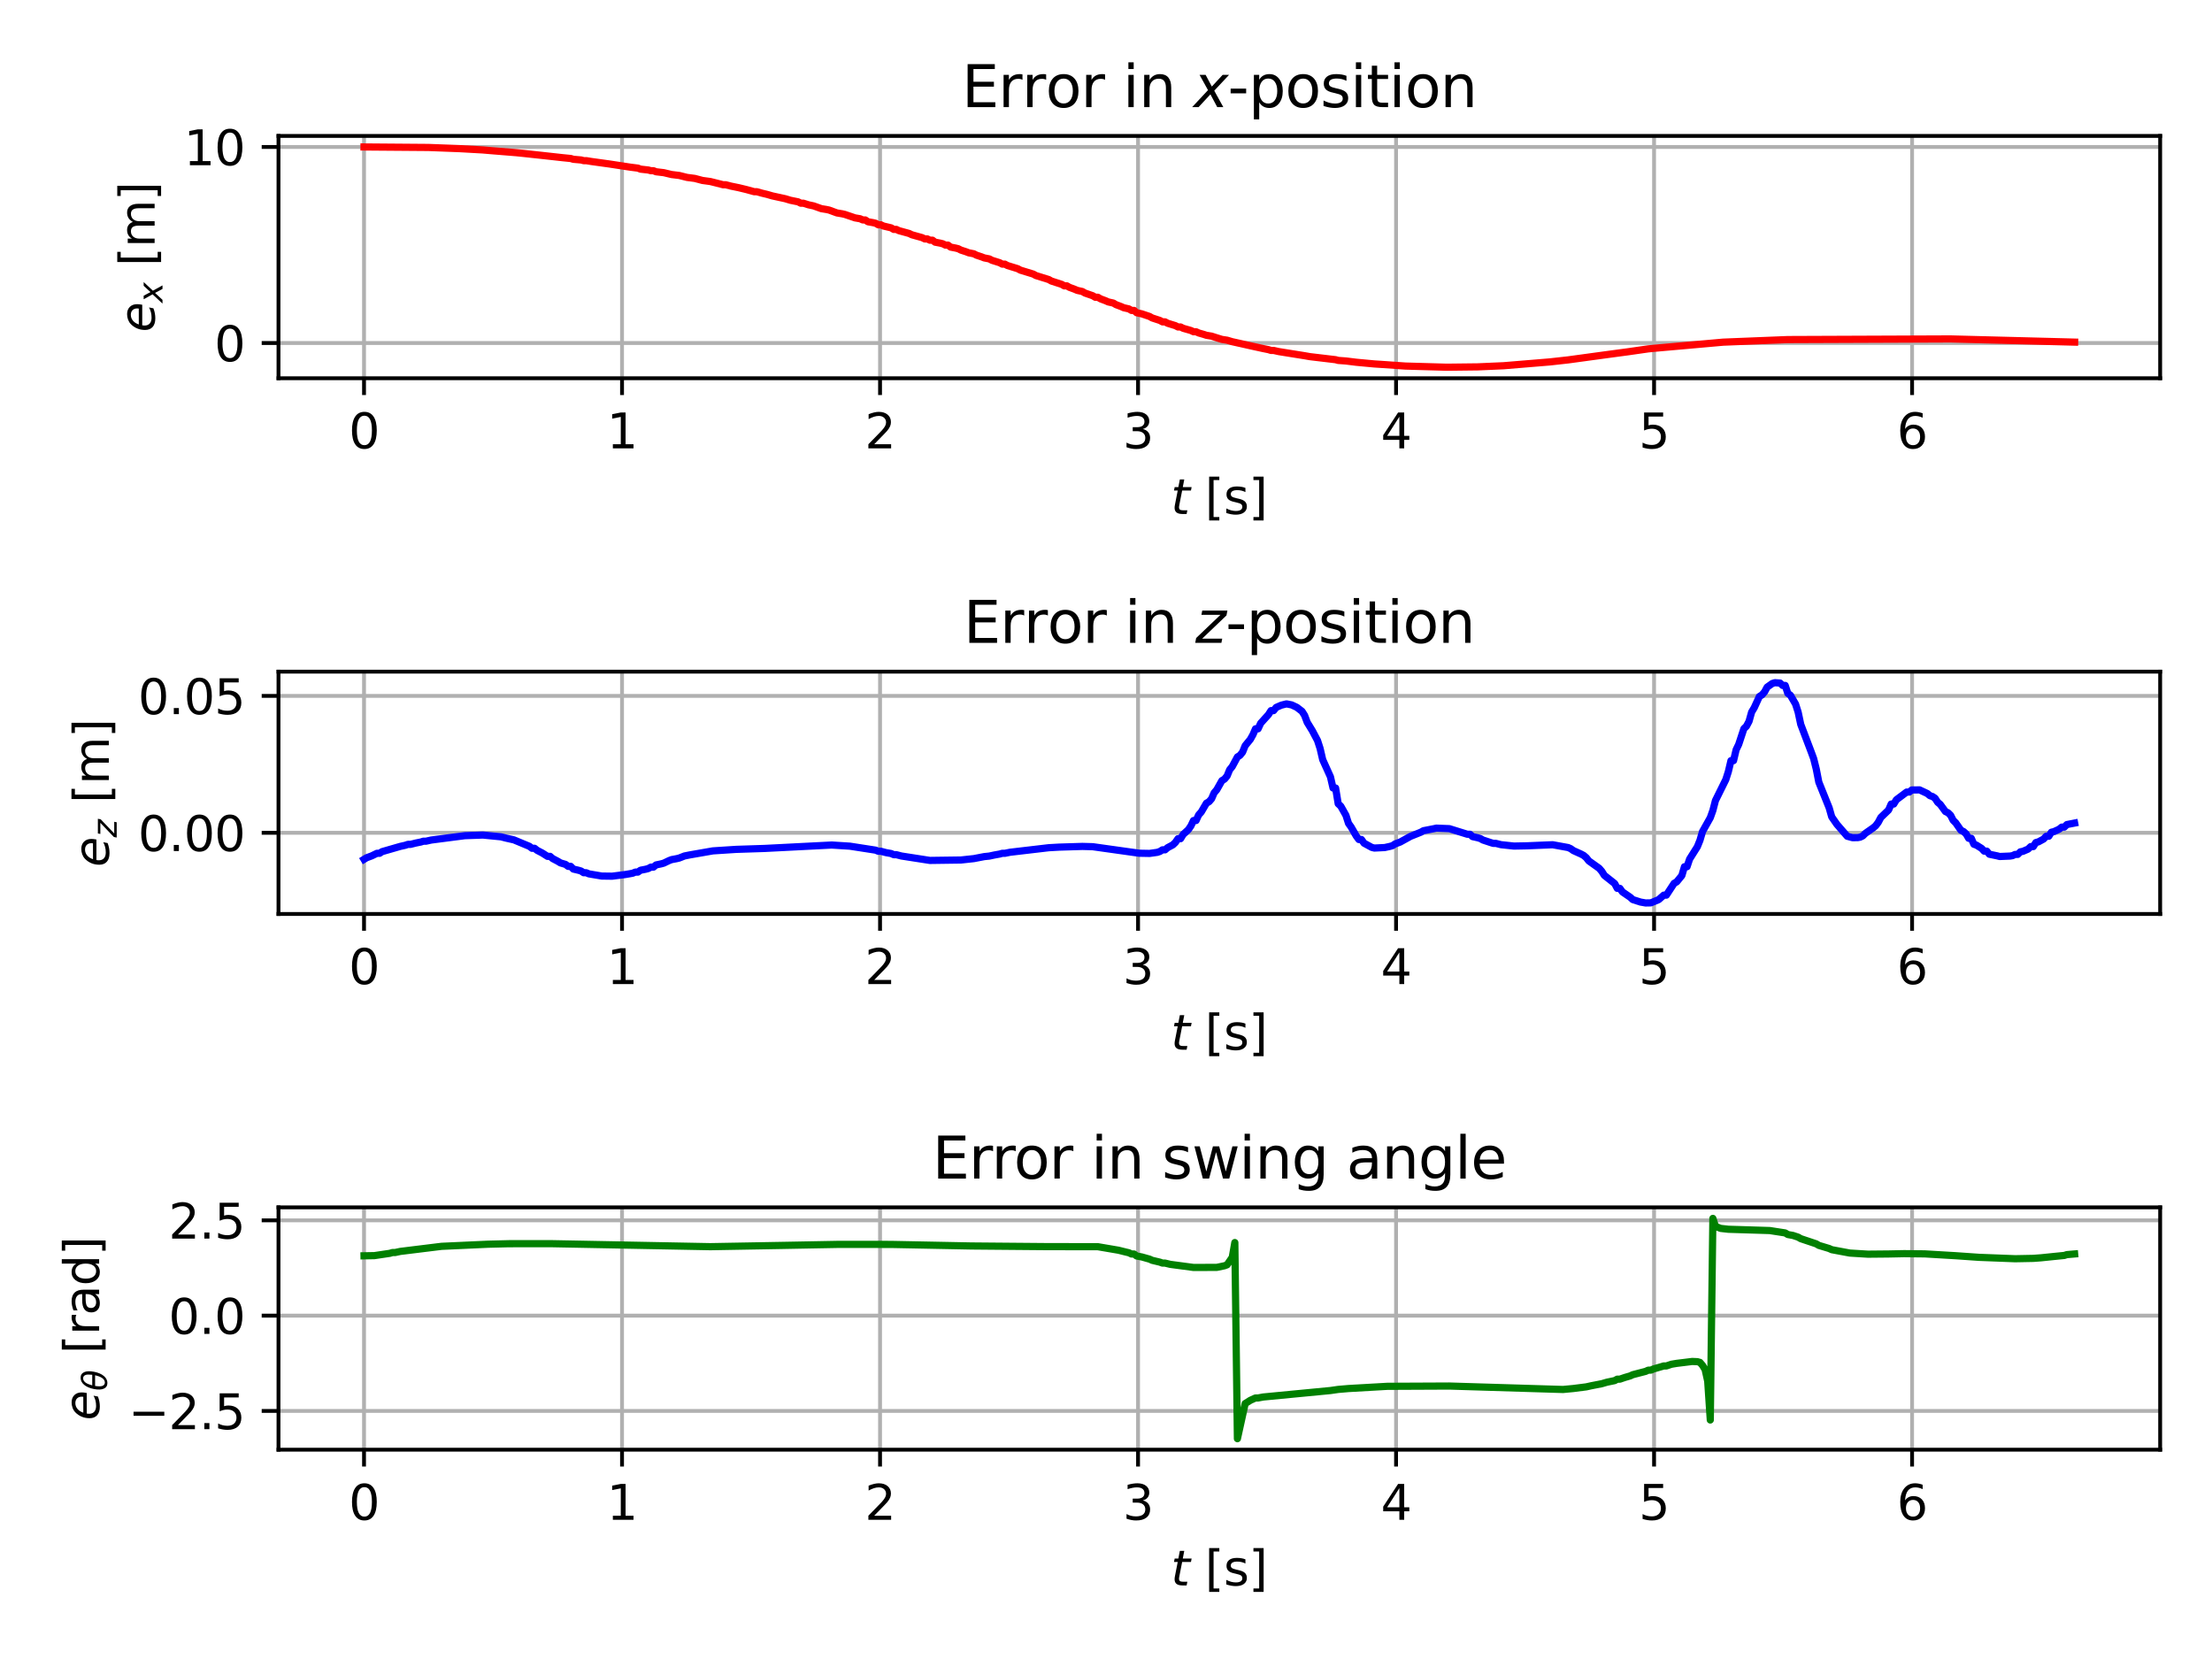 <?xml version="1.0" encoding="utf-8" standalone="no"?>
<!DOCTYPE svg PUBLIC "-//W3C//DTD SVG 1.1//EN"
  "http://www.w3.org/Graphics/SVG/1.1/DTD/svg11.dtd">
<svg xmlns:xlink="http://www.w3.org/1999/xlink" width="460.8pt" height="345.6pt" viewBox="0 0 460.8 345.6" xmlns="http://www.w3.org/2000/svg" version="1.1">
 <defs>
  <style type="text/css">*{stroke-linejoin: round; stroke-linecap: butt}</style>
 </defs>
 <g id="figure_1">
  <g id="patch_1">
   <path d="M 0 345.6 
L 460.8 345.6 
L 460.8 0 
L 0 0 
z
" style="fill: #ffffff"/>
  </g>
  <g id="axes_1">
   <g id="patch_2">
    <path d="M 58.016 78.797 
L 450 78.797 
L 450 28.32 
L 58.016 28.32 
z
" style="fill: #ffffff"/>
   </g>
   <g id="matplotlib.axis_1">
    <g id="xtick_1">
     <g id="line2d_1">
      <path d="M 75.833 78.797 
L 75.833 28.32 
" clip-path="url(#pf0e39f43b1)" style="fill: none; stroke: #b0b0b0; stroke-width: 0.8; stroke-linecap: square"/>
     </g>
     <g id="line2d_2">
      <defs>
       <path id="mbf551e7c8f" d="M 0 0 
L 0 3.5 
" style="stroke: #000000; stroke-width: 0.8"/>
      </defs>
      <g>
       <use xlink:href="#mbf551e7c8f" x="75.833" y="78.797" style="stroke: #000000; stroke-width: 0.8"/>
      </g>
     </g>
     <g id="text_1">
      <!-- 0 -->
      <g transform="translate(72.652 93.396)scale(0.1 -0.1)">
       <defs>
        <path id="DejaVuSans-30" d="M 2034 4250 
Q 1547 4250 1301 3770 
Q 1056 3291 1056 2328 
Q 1056 1369 1301 889 
Q 1547 409 2034 409 
Q 2525 409 2770 889 
Q 3016 1369 3016 2328 
Q 3016 3291 2770 3770 
Q 2525 4250 2034 4250 
z
M 2034 4750 
Q 2819 4750 3233 4129 
Q 3647 3509 3647 2328 
Q 3647 1150 3233 529 
Q 2819 -91 2034 -91 
Q 1250 -91 836 529 
Q 422 1150 422 2328 
Q 422 3509 836 4129 
Q 1250 4750 2034 4750 
z
" transform="scale(0.016)"/>
       </defs>
       <use xlink:href="#DejaVuSans-30"/>
      </g>
     </g>
    </g>
    <g id="xtick_2">
     <g id="line2d_3">
      <path d="M 129.581 78.797 
L 129.581 28.32 
" clip-path="url(#pf0e39f43b1)" style="fill: none; stroke: #b0b0b0; stroke-width: 0.8; stroke-linecap: square"/>
     </g>
     <g id="line2d_4">
      <g>
       <use xlink:href="#mbf551e7c8f" x="129.581" y="78.797" style="stroke: #000000; stroke-width: 0.8"/>
      </g>
     </g>
     <g id="text_2">
      <!-- 1 -->
      <g transform="translate(126.4 93.396)scale(0.1 -0.1)">
       <defs>
        <path id="DejaVuSans-31" d="M 794 531 
L 1825 531 
L 1825 4091 
L 703 3866 
L 703 4441 
L 1819 4666 
L 2450 4666 
L 2450 531 
L 3481 531 
L 3481 0 
L 794 0 
L 794 531 
z
" transform="scale(0.016)"/>
       </defs>
       <use xlink:href="#DejaVuSans-31"/>
      </g>
     </g>
    </g>
    <g id="xtick_3">
     <g id="line2d_5">
      <path d="M 183.329 78.797 
L 183.329 28.32 
" clip-path="url(#pf0e39f43b1)" style="fill: none; stroke: #b0b0b0; stroke-width: 0.8; stroke-linecap: square"/>
     </g>
     <g id="line2d_6">
      <g>
       <use xlink:href="#mbf551e7c8f" x="183.329" y="78.797" style="stroke: #000000; stroke-width: 0.8"/>
      </g>
     </g>
     <g id="text_3">
      <!-- 2 -->
      <g transform="translate(180.148 93.396)scale(0.1 -0.1)">
       <defs>
        <path id="DejaVuSans-32" d="M 1228 531 
L 3431 531 
L 3431 0 
L 469 0 
L 469 531 
Q 828 903 1448 1529 
Q 2069 2156 2228 2338 
Q 2531 2678 2651 2914 
Q 2772 3150 2772 3378 
Q 2772 3750 2511 3984 
Q 2250 4219 1831 4219 
Q 1534 4219 1204 4116 
Q 875 4013 500 3803 
L 500 4441 
Q 881 4594 1212 4672 
Q 1544 4750 1819 4750 
Q 2544 4750 2975 4387 
Q 3406 4025 3406 3419 
Q 3406 3131 3298 2873 
Q 3191 2616 2906 2266 
Q 2828 2175 2409 1742 
Q 1991 1309 1228 531 
z
" transform="scale(0.016)"/>
       </defs>
       <use xlink:href="#DejaVuSans-32"/>
      </g>
     </g>
    </g>
    <g id="xtick_4">
     <g id="line2d_7">
      <path d="M 237.077 78.797 
L 237.077 28.32 
" clip-path="url(#pf0e39f43b1)" style="fill: none; stroke: #b0b0b0; stroke-width: 0.8; stroke-linecap: square"/>
     </g>
     <g id="line2d_8">
      <g>
       <use xlink:href="#mbf551e7c8f" x="237.077" y="78.797" style="stroke: #000000; stroke-width: 0.8"/>
      </g>
     </g>
     <g id="text_4">
      <!-- 3 -->
      <g transform="translate(233.896 93.396)scale(0.1 -0.1)">
       <defs>
        <path id="DejaVuSans-33" d="M 2597 2516 
Q 3050 2419 3304 2112 
Q 3559 1806 3559 1356 
Q 3559 666 3084 287 
Q 2609 -91 1734 -91 
Q 1441 -91 1130 -33 
Q 819 25 488 141 
L 488 750 
Q 750 597 1062 519 
Q 1375 441 1716 441 
Q 2309 441 2620 675 
Q 2931 909 2931 1356 
Q 2931 1769 2642 2001 
Q 2353 2234 1838 2234 
L 1294 2234 
L 1294 2753 
L 1863 2753 
Q 2328 2753 2575 2939 
Q 2822 3125 2822 3475 
Q 2822 3834 2567 4026 
Q 2313 4219 1838 4219 
Q 1578 4219 1281 4162 
Q 984 4106 628 3988 
L 628 4550 
Q 988 4650 1302 4700 
Q 1616 4750 1894 4750 
Q 2613 4750 3031 4423 
Q 3450 4097 3450 3541 
Q 3450 3153 3228 2886 
Q 3006 2619 2597 2516 
z
" transform="scale(0.016)"/>
       </defs>
       <use xlink:href="#DejaVuSans-33"/>
      </g>
     </g>
    </g>
    <g id="xtick_5">
     <g id="line2d_9">
      <path d="M 290.825 78.797 
L 290.825 28.32 
" clip-path="url(#pf0e39f43b1)" style="fill: none; stroke: #b0b0b0; stroke-width: 0.8; stroke-linecap: square"/>
     </g>
     <g id="line2d_10">
      <g>
       <use xlink:href="#mbf551e7c8f" x="290.825" y="78.797" style="stroke: #000000; stroke-width: 0.8"/>
      </g>
     </g>
     <g id="text_5">
      <!-- 4 -->
      <g transform="translate(287.644 93.396)scale(0.1 -0.1)">
       <defs>
        <path id="DejaVuSans-34" d="M 2419 4116 
L 825 1625 
L 2419 1625 
L 2419 4116 
z
M 2253 4666 
L 3047 4666 
L 3047 1625 
L 3713 1625 
L 3713 1100 
L 3047 1100 
L 3047 0 
L 2419 0 
L 2419 1100 
L 313 1100 
L 313 1709 
L 2253 4666 
z
" transform="scale(0.016)"/>
       </defs>
       <use xlink:href="#DejaVuSans-34"/>
      </g>
     </g>
    </g>
    <g id="xtick_6">
     <g id="line2d_11">
      <path d="M 344.573 78.797 
L 344.573 28.32 
" clip-path="url(#pf0e39f43b1)" style="fill: none; stroke: #b0b0b0; stroke-width: 0.8; stroke-linecap: square"/>
     </g>
     <g id="line2d_12">
      <g>
       <use xlink:href="#mbf551e7c8f" x="344.573" y="78.797" style="stroke: #000000; stroke-width: 0.8"/>
      </g>
     </g>
     <g id="text_6">
      <!-- 5 -->
      <g transform="translate(341.392 93.396)scale(0.1 -0.1)">
       <defs>
        <path id="DejaVuSans-35" d="M 691 4666 
L 3169 4666 
L 3169 4134 
L 1269 4134 
L 1269 2991 
Q 1406 3038 1543 3061 
Q 1681 3084 1819 3084 
Q 2600 3084 3056 2656 
Q 3513 2228 3513 1497 
Q 3513 744 3044 326 
Q 2575 -91 1722 -91 
Q 1428 -91 1123 -41 
Q 819 9 494 109 
L 494 744 
Q 775 591 1075 516 
Q 1375 441 1709 441 
Q 2250 441 2565 725 
Q 2881 1009 2881 1497 
Q 2881 1984 2565 2268 
Q 2250 2553 1709 2553 
Q 1456 2553 1204 2497 
Q 953 2441 691 2322 
L 691 4666 
z
" transform="scale(0.016)"/>
       </defs>
       <use xlink:href="#DejaVuSans-35"/>
      </g>
     </g>
    </g>
    <g id="xtick_7">
     <g id="line2d_13">
      <path d="M 398.321 78.797 
L 398.321 28.32 
" clip-path="url(#pf0e39f43b1)" style="fill: none; stroke: #b0b0b0; stroke-width: 0.8; stroke-linecap: square"/>
     </g>
     <g id="line2d_14">
      <g>
       <use xlink:href="#mbf551e7c8f" x="398.321" y="78.797" style="stroke: #000000; stroke-width: 0.8"/>
      </g>
     </g>
     <g id="text_7">
      <!-- 6 -->
      <g transform="translate(395.14 93.396)scale(0.1 -0.1)">
       <defs>
        <path id="DejaVuSans-36" d="M 2113 2584 
Q 1688 2584 1439 2293 
Q 1191 2003 1191 1497 
Q 1191 994 1439 701 
Q 1688 409 2113 409 
Q 2538 409 2786 701 
Q 3034 994 3034 1497 
Q 3034 2003 2786 2293 
Q 2538 2584 2113 2584 
z
M 3366 4563 
L 3366 3988 
Q 3128 4100 2886 4159 
Q 2644 4219 2406 4219 
Q 1781 4219 1451 3797 
Q 1122 3375 1075 2522 
Q 1259 2794 1537 2939 
Q 1816 3084 2150 3084 
Q 2853 3084 3261 2657 
Q 3669 2231 3669 1497 
Q 3669 778 3244 343 
Q 2819 -91 2113 -91 
Q 1303 -91 875 529 
Q 447 1150 447 2328 
Q 447 3434 972 4092 
Q 1497 4750 2381 4750 
Q 2619 4750 2861 4703 
Q 3103 4656 3366 4563 
z
" transform="scale(0.016)"/>
       </defs>
       <use xlink:href="#DejaVuSans-36"/>
      </g>
     </g>
    </g>
    <g id="text_8">
     <!-- $t$ [s] -->
     <g transform="translate(243.908 107.074)scale(0.1 -0.1)">
      <defs>
       <path id="DejaVuSans-Oblique-74" d="M 2706 3500 
L 2619 3053 
L 1472 3053 
L 1100 1153 
Q 1081 1047 1072 975 
Q 1063 903 1063 863 
Q 1063 663 1183 572 
Q 1303 481 1569 481 
L 2150 481 
L 2053 0 
L 1503 0 
Q 991 0 739 200 
Q 488 400 488 806 
Q 488 878 497 964 
Q 506 1050 525 1153 
L 897 3053 
L 409 3053 
L 500 3500 
L 978 3500 
L 1172 4494 
L 1747 4494 
L 1556 3500 
L 2706 3500 
z
" transform="scale(0.016)"/>
       <path id="DejaVuSans-20" transform="scale(0.016)"/>
       <path id="DejaVuSans-5b" d="M 550 4863 
L 1875 4863 
L 1875 4416 
L 1125 4416 
L 1125 -397 
L 1875 -397 
L 1875 -844 
L 550 -844 
L 550 4863 
z
" transform="scale(0.016)"/>
       <path id="DejaVuSans-73" d="M 2834 3397 
L 2834 2853 
Q 2591 2978 2328 3040 
Q 2066 3103 1784 3103 
Q 1356 3103 1142 2972 
Q 928 2841 928 2578 
Q 928 2378 1081 2264 
Q 1234 2150 1697 2047 
L 1894 2003 
Q 2506 1872 2764 1633 
Q 3022 1394 3022 966 
Q 3022 478 2636 193 
Q 2250 -91 1575 -91 
Q 1294 -91 989 -36 
Q 684 19 347 128 
L 347 722 
Q 666 556 975 473 
Q 1284 391 1588 391 
Q 1994 391 2212 530 
Q 2431 669 2431 922 
Q 2431 1156 2273 1281 
Q 2116 1406 1581 1522 
L 1381 1569 
Q 847 1681 609 1914 
Q 372 2147 372 2553 
Q 372 3047 722 3315 
Q 1072 3584 1716 3584 
Q 2034 3584 2315 3537 
Q 2597 3491 2834 3397 
z
" transform="scale(0.016)"/>
       <path id="DejaVuSans-5d" d="M 1947 4863 
L 1947 -844 
L 622 -844 
L 622 -397 
L 1369 -397 
L 1369 4416 
L 622 4416 
L 622 4863 
L 1947 4863 
z
" transform="scale(0.016)"/>
      </defs>
      <use xlink:href="#DejaVuSans-Oblique-74" transform="translate(0 0.016)"/>
      <use xlink:href="#DejaVuSans-20" transform="translate(39.209 0.016)"/>
      <use xlink:href="#DejaVuSans-5b" transform="translate(70.996 0.016)"/>
      <use xlink:href="#DejaVuSans-73" transform="translate(110.01 0.016)"/>
      <use xlink:href="#DejaVuSans-5d" transform="translate(162.109 0.016)"/>
     </g>
    </g>
   </g>
   <g id="matplotlib.axis_2">
    <g id="ytick_1">
     <g id="line2d_15">
      <path d="M 58.016 71.455 
L 450 71.455 
" clip-path="url(#pf0e39f43b1)" style="fill: none; stroke: #b0b0b0; stroke-width: 0.8; stroke-linecap: square"/>
     </g>
     <g id="line2d_16">
      <defs>
       <path id="mc146e52460" d="M 0 0 
L -3.5 0 
" style="stroke: #000000; stroke-width: 0.8"/>
      </defs>
      <g>
       <use xlink:href="#mc146e52460" x="58.016" y="71.455" style="stroke: #000000; stroke-width: 0.8"/>
      </g>
     </g>
     <g id="text_9">
      <!-- 0 -->
      <g transform="translate(44.654 75.254)scale(0.1 -0.1)">
       <use xlink:href="#DejaVuSans-30"/>
      </g>
     </g>
    </g>
    <g id="ytick_2">
     <g id="line2d_17">
      <path d="M 58.016 30.615 
L 450 30.615 
" clip-path="url(#pf0e39f43b1)" style="fill: none; stroke: #b0b0b0; stroke-width: 0.8; stroke-linecap: square"/>
     </g>
     <g id="line2d_18">
      <g>
       <use xlink:href="#mc146e52460" x="58.016" y="30.615" style="stroke: #000000; stroke-width: 0.8"/>
      </g>
     </g>
     <g id="text_10">
      <!-- 10 -->
      <g transform="translate(38.291 34.414)scale(0.1 -0.1)">
       <use xlink:href="#DejaVuSans-31"/>
       <use xlink:href="#DejaVuSans-30" x="63.623"/>
      </g>
     </g>
    </g>
    <g id="text_11">
     <!-- $e_x$ [m] -->
     <g transform="translate(32.211 69.209)rotate(-90)scale(0.1 -0.1)">
      <defs>
       <path id="DejaVuSans-Oblique-65" d="M 3078 2063 
Q 3088 2113 3092 2166 
Q 3097 2219 3097 2272 
Q 3097 2653 2873 2875 
Q 2650 3097 2266 3097 
Q 1838 3097 1509 2826 
Q 1181 2556 1013 2059 
L 3078 2063 
z
M 3578 1613 
L 903 1613 
Q 884 1494 878 1425 
Q 872 1356 872 1306 
Q 872 872 1139 634 
Q 1406 397 1894 397 
Q 2269 397 2603 481 
Q 2938 566 3225 728 
L 3116 159 
Q 2806 34 2476 -28 
Q 2147 -91 1806 -91 
Q 1078 -91 686 257 
Q 294 606 294 1247 
Q 294 1794 489 2264 
Q 684 2734 1063 3103 
Q 1306 3334 1642 3459 
Q 1978 3584 2356 3584 
Q 2950 3584 3301 3228 
Q 3653 2872 3653 2272 
Q 3653 2128 3634 1964 
Q 3616 1800 3578 1613 
z
" transform="scale(0.016)"/>
       <path id="DejaVuSans-Oblique-78" d="M 3841 3500 
L 2234 1784 
L 3219 0 
L 2559 0 
L 1819 1388 
L 531 0 
L -166 0 
L 1556 1844 
L 641 3500 
L 1300 3500 
L 1972 2234 
L 3144 3500 
L 3841 3500 
z
" transform="scale(0.016)"/>
       <path id="DejaVuSans-6d" d="M 3328 2828 
Q 3544 3216 3844 3400 
Q 4144 3584 4550 3584 
Q 5097 3584 5394 3201 
Q 5691 2819 5691 2113 
L 5691 0 
L 5113 0 
L 5113 2094 
Q 5113 2597 4934 2840 
Q 4756 3084 4391 3084 
Q 3944 3084 3684 2787 
Q 3425 2491 3425 1978 
L 3425 0 
L 2847 0 
L 2847 2094 
Q 2847 2600 2669 2842 
Q 2491 3084 2119 3084 
Q 1678 3084 1418 2786 
Q 1159 2488 1159 1978 
L 1159 0 
L 581 0 
L 581 3500 
L 1159 3500 
L 1159 2956 
Q 1356 3278 1631 3431 
Q 1906 3584 2284 3584 
Q 2666 3584 2933 3390 
Q 3200 3197 3328 2828 
z
" transform="scale(0.016)"/>
      </defs>
      <use xlink:href="#DejaVuSans-Oblique-65" transform="translate(0 0.016)"/>
      <use xlink:href="#DejaVuSans-Oblique-78" transform="translate(61.523 -16.391)scale(0.7)"/>
      <use xlink:href="#DejaVuSans-20" transform="translate(105.684 0.016)"/>
      <use xlink:href="#DejaVuSans-5b" transform="translate(137.471 0.016)"/>
      <use xlink:href="#DejaVuSans-6d" transform="translate(176.484 0.016)"/>
      <use xlink:href="#DejaVuSans-5d" transform="translate(273.896 0.016)"/>
     </g>
    </g>
   </g>
   <g id="line2d_19">
    <path d="M 75.833 30.615 
L 89.291 30.72 
L 95.75 30.965 
L 100.595 31.235 
L 102.21 31.374 
L 107.593 31.81 
L 109.208 31.975 
L 112.976 32.381 
L 117.282 32.858 
L 118.897 33.018 
L 119.435 33.183 
L 121.05 33.323 
L 121.588 33.467 
L 122.127 33.467 
L 123.203 33.643 
L 126.971 34.164 
L 131.277 34.819 
L 132.892 35.025 
L 133.431 35.235 
L 135.046 35.414 
L 135.584 35.559 
L 136.122 35.559 
L 136.66 35.78 
L 138.275 35.969 
L 139.89 36.355 
L 141.505 36.553 
L 143.12 36.959 
L 144.735 37.168 
L 146.35 37.595 
L 147.965 37.813 
L 149.041 38.08 
L 150.656 38.49 
L 151.194 38.49 
L 152.271 38.77 
L 153.886 39.102 
L 155.501 39.49 
L 157.115 39.936 
L 157.654 39.936 
L 158.73 40.24 
L 159.807 40.497 
L 160.884 40.809 
L 163.575 41.394 
L 164.652 41.719 
L 166.266 42.049 
L 166.805 42.327 
L 167.343 42.327 
L 168.42 42.665 
L 169.496 42.893 
L 171.111 43.469 
L 172.188 43.645 
L 172.726 43.762 
L 174.341 44.355 
L 175.417 44.535 
L 175.956 44.655 
L 177.032 45.019 
L 178.109 45.387 
L 179.185 45.572 
L 179.724 45.82 
L 180.262 45.82 
L 180.8 46.195 
L 181.877 46.383 
L 182.415 46.509 
L 182.953 46.826 
L 183.492 46.826 
L 184.03 47.082 
L 185.645 47.467 
L 186.183 47.79 
L 186.722 47.79 
L 187.26 48.05 
L 189.413 48.641 
L 189.951 48.905 
L 192.104 49.504 
L 192.643 49.772 
L 193.181 49.772 
L 193.719 50.041 
L 194.258 50.041 
L 194.796 50.448 
L 195.872 50.652 
L 196.411 50.788 
L 196.949 51.062 
L 197.487 51.062 
L 198.026 51.475 
L 199.102 51.682 
L 199.641 51.821 
L 200.179 52.099 
L 201.255 52.449 
L 201.794 52.659 
L 202.87 52.871 
L 203.409 53.153 
L 204.485 53.509 
L 205.023 53.723 
L 206.1 53.937 
L 206.638 54.225 
L 208.253 54.731 
L 208.791 55.022 
L 209.33 55.022 
L 209.868 55.314 
L 212.021 55.977 
L 212.56 56.274 
L 215.251 57.096 
L 215.789 57.398 
L 218.481 58.235 
L 219.019 58.542 
L 221.172 59.237 
L 221.71 59.548 
L 222.249 59.548 
L 222.787 59.861 
L 223.864 60.254 
L 224.402 60.49 
L 225.479 60.728 
L 226.017 61.046 
L 227.632 61.605 
L 228.17 61.926 
L 228.708 61.926 
L 229.247 62.248 
L 230.323 62.652 
L 230.861 62.895 
L 231.938 63.137 
L 232.476 63.461 
L 233.553 63.865 
L 234.091 64.107 
L 235.168 64.348 
L 235.706 64.668 
L 236.244 64.668 
L 236.783 65.144 
L 237.859 65.38 
L 239.474 65.924 
L 240.012 66.23 
L 241.627 66.756 
L 242.166 67.05 
L 242.704 67.05 
L 243.242 67.341 
L 244.857 67.838 
L 245.395 68.115 
L 245.934 68.115 
L 246.472 68.387 
L 248.087 68.85 
L 248.625 69.107 
L 249.163 69.107 
L 249.702 69.359 
L 250.778 69.667 
L 251.317 69.847 
L 252.393 70.024 
L 253.47 70.37 
L 254.546 70.704 
L 255.623 70.867 
L 256.699 71.184 
L 258.314 71.542 
L 260.467 72.028 
L 263.159 72.618 
L 264.236 72.833 
L 264.774 73 
L 265.312 73 
L 266.389 73.241 
L 271.772 74.102 
L 272.848 74.291 
L 278.231 74.931 
L 278.769 75.08 
L 280.384 75.198 
L 282.537 75.465 
L 286.306 75.816 
L 287.92 75.92 
L 292.765 76.256 
L 301.378 76.499 
L 307.837 76.425 
L 313.22 76.19 
L 322.909 75.39 
L 326.677 74.971 
L 335.29 73.796 
L 339.058 73.292 
L 343.364 72.674 
L 344.441 72.569 
L 358.975 71.277 
L 372.432 70.74 
L 406.345 70.606 
L 432.183 71.27 
L 432.183 71.27 
" clip-path="url(#pf0e39f43b1)" style="fill: none; stroke: #ff0000; stroke-width: 1.5; stroke-linecap: square"/>
   </g>
   <g id="patch_3">
    <path d="M 58.016 78.797 
L 58.016 28.32 
" style="fill: none; stroke: #000000; stroke-width: 0.8; stroke-linejoin: miter; stroke-linecap: square"/>
   </g>
   <g id="patch_4">
    <path d="M 450 78.797 
L 450 28.32 
" style="fill: none; stroke: #000000; stroke-width: 0.8; stroke-linejoin: miter; stroke-linecap: square"/>
   </g>
   <g id="patch_5">
    <path d="M 58.016 78.797 
L 450 78.797 
" style="fill: none; stroke: #000000; stroke-width: 0.8; stroke-linejoin: miter; stroke-linecap: square"/>
   </g>
   <g id="patch_6">
    <path d="M 58.016 28.32 
L 450 28.32 
" style="fill: none; stroke: #000000; stroke-width: 0.8; stroke-linejoin: miter; stroke-linecap: square"/>
   </g>
   <g id="text_12">
    <!-- Error in $x$-position -->
    <g transform="translate(200.368 22.32)scale(0.12 -0.12)">
     <defs>
      <path id="DejaVuSans-45" d="M 628 4666 
L 3578 4666 
L 3578 4134 
L 1259 4134 
L 1259 2753 
L 3481 2753 
L 3481 2222 
L 1259 2222 
L 1259 531 
L 3634 531 
L 3634 0 
L 628 0 
L 628 4666 
z
" transform="scale(0.016)"/>
      <path id="DejaVuSans-72" d="M 2631 2963 
Q 2534 3019 2420 3045 
Q 2306 3072 2169 3072 
Q 1681 3072 1420 2755 
Q 1159 2438 1159 1844 
L 1159 0 
L 581 0 
L 581 3500 
L 1159 3500 
L 1159 2956 
Q 1341 3275 1631 3429 
Q 1922 3584 2338 3584 
Q 2397 3584 2469 3576 
Q 2541 3569 2628 3553 
L 2631 2963 
z
" transform="scale(0.016)"/>
      <path id="DejaVuSans-6f" d="M 1959 3097 
Q 1497 3097 1228 2736 
Q 959 2375 959 1747 
Q 959 1119 1226 758 
Q 1494 397 1959 397 
Q 2419 397 2687 759 
Q 2956 1122 2956 1747 
Q 2956 2369 2687 2733 
Q 2419 3097 1959 3097 
z
M 1959 3584 
Q 2709 3584 3137 3096 
Q 3566 2609 3566 1747 
Q 3566 888 3137 398 
Q 2709 -91 1959 -91 
Q 1206 -91 779 398 
Q 353 888 353 1747 
Q 353 2609 779 3096 
Q 1206 3584 1959 3584 
z
" transform="scale(0.016)"/>
      <path id="DejaVuSans-69" d="M 603 3500 
L 1178 3500 
L 1178 0 
L 603 0 
L 603 3500 
z
M 603 4863 
L 1178 4863 
L 1178 4134 
L 603 4134 
L 603 4863 
z
" transform="scale(0.016)"/>
      <path id="DejaVuSans-6e" d="M 3513 2113 
L 3513 0 
L 2938 0 
L 2938 2094 
Q 2938 2591 2744 2837 
Q 2550 3084 2163 3084 
Q 1697 3084 1428 2787 
Q 1159 2491 1159 1978 
L 1159 0 
L 581 0 
L 581 3500 
L 1159 3500 
L 1159 2956 
Q 1366 3272 1645 3428 
Q 1925 3584 2291 3584 
Q 2894 3584 3203 3211 
Q 3513 2838 3513 2113 
z
" transform="scale(0.016)"/>
      <path id="DejaVuSans-2d" d="M 313 2009 
L 1997 2009 
L 1997 1497 
L 313 1497 
L 313 2009 
z
" transform="scale(0.016)"/>
      <path id="DejaVuSans-70" d="M 1159 525 
L 1159 -1331 
L 581 -1331 
L 581 3500 
L 1159 3500 
L 1159 2969 
Q 1341 3281 1617 3432 
Q 1894 3584 2278 3584 
Q 2916 3584 3314 3078 
Q 3713 2572 3713 1747 
Q 3713 922 3314 415 
Q 2916 -91 2278 -91 
Q 1894 -91 1617 61 
Q 1341 213 1159 525 
z
M 3116 1747 
Q 3116 2381 2855 2742 
Q 2594 3103 2138 3103 
Q 1681 3103 1420 2742 
Q 1159 2381 1159 1747 
Q 1159 1113 1420 752 
Q 1681 391 2138 391 
Q 2594 391 2855 752 
Q 3116 1113 3116 1747 
z
" transform="scale(0.016)"/>
      <path id="DejaVuSans-74" d="M 1172 4494 
L 1172 3500 
L 2356 3500 
L 2356 3053 
L 1172 3053 
L 1172 1153 
Q 1172 725 1289 603 
Q 1406 481 1766 481 
L 2356 481 
L 2356 0 
L 1766 0 
Q 1100 0 847 248 
Q 594 497 594 1153 
L 594 3053 
L 172 3053 
L 172 3500 
L 594 3500 
L 594 4494 
L 1172 4494 
z
" transform="scale(0.016)"/>
     </defs>
     <use xlink:href="#DejaVuSans-45" transform="translate(0 0.016)"/>
     <use xlink:href="#DejaVuSans-72" transform="translate(63.184 0.016)"/>
     <use xlink:href="#DejaVuSans-72" transform="translate(104.297 0.016)"/>
     <use xlink:href="#DejaVuSans-6f" transform="translate(145.41 0.016)"/>
     <use xlink:href="#DejaVuSans-72" transform="translate(206.592 0.016)"/>
     <use xlink:href="#DejaVuSans-20" transform="translate(247.705 0.016)"/>
     <use xlink:href="#DejaVuSans-69" transform="translate(279.492 0.016)"/>
     <use xlink:href="#DejaVuSans-6e" transform="translate(307.275 0.016)"/>
     <use xlink:href="#DejaVuSans-20" transform="translate(370.654 0.016)"/>
     <use xlink:href="#DejaVuSans-Oblique-78" transform="translate(402.441 0.016)"/>
     <use xlink:href="#DejaVuSans-2d" transform="translate(461.621 0.016)"/>
     <use xlink:href="#DejaVuSans-70" transform="translate(497.705 0.016)"/>
     <use xlink:href="#DejaVuSans-6f" transform="translate(561.182 0.016)"/>
     <use xlink:href="#DejaVuSans-73" transform="translate(622.363 0.016)"/>
     <use xlink:href="#DejaVuSans-69" transform="translate(674.463 0.016)"/>
     <use xlink:href="#DejaVuSans-74" transform="translate(702.246 0.016)"/>
     <use xlink:href="#DejaVuSans-69" transform="translate(741.455 0.016)"/>
     <use xlink:href="#DejaVuSans-6f" transform="translate(769.238 0.016)"/>
     <use xlink:href="#DejaVuSans-6e" transform="translate(830.42 0.016)"/>
    </g>
   </g>
  </g>
  <g id="axes_2">
   <g id="patch_7">
    <path d="M 58.016 190.398 
L 450 190.398 
L 450 139.92 
L 58.016 139.92 
z
" style="fill: #ffffff"/>
   </g>
   <g id="matplotlib.axis_3">
    <g id="xtick_8">
     <g id="line2d_20">
      <path d="M 75.833 190.398 
L 75.833 139.92 
" clip-path="url(#p1ac7ad1032)" style="fill: none; stroke: #b0b0b0; stroke-width: 0.8; stroke-linecap: square"/>
     </g>
     <g id="line2d_21">
      <g>
       <use xlink:href="#mbf551e7c8f" x="75.833" y="190.398" style="stroke: #000000; stroke-width: 0.8"/>
      </g>
     </g>
     <g id="text_13">
      <!-- 0 -->
      <g transform="translate(72.652 204.996)scale(0.1 -0.1)">
       <use xlink:href="#DejaVuSans-30"/>
      </g>
     </g>
    </g>
    <g id="xtick_9">
     <g id="line2d_22">
      <path d="M 129.581 190.398 
L 129.581 139.92 
" clip-path="url(#p1ac7ad1032)" style="fill: none; stroke: #b0b0b0; stroke-width: 0.8; stroke-linecap: square"/>
     </g>
     <g id="line2d_23">
      <g>
       <use xlink:href="#mbf551e7c8f" x="129.581" y="190.398" style="stroke: #000000; stroke-width: 0.8"/>
      </g>
     </g>
     <g id="text_14">
      <!-- 1 -->
      <g transform="translate(126.4 204.996)scale(0.1 -0.1)">
       <use xlink:href="#DejaVuSans-31"/>
      </g>
     </g>
    </g>
    <g id="xtick_10">
     <g id="line2d_24">
      <path d="M 183.329 190.398 
L 183.329 139.92 
" clip-path="url(#p1ac7ad1032)" style="fill: none; stroke: #b0b0b0; stroke-width: 0.8; stroke-linecap: square"/>
     </g>
     <g id="line2d_25">
      <g>
       <use xlink:href="#mbf551e7c8f" x="183.329" y="190.398" style="stroke: #000000; stroke-width: 0.8"/>
      </g>
     </g>
     <g id="text_15">
      <!-- 2 -->
      <g transform="translate(180.148 204.996)scale(0.1 -0.1)">
       <use xlink:href="#DejaVuSans-32"/>
      </g>
     </g>
    </g>
    <g id="xtick_11">
     <g id="line2d_26">
      <path d="M 237.077 190.398 
L 237.077 139.92 
" clip-path="url(#p1ac7ad1032)" style="fill: none; stroke: #b0b0b0; stroke-width: 0.8; stroke-linecap: square"/>
     </g>
     <g id="line2d_27">
      <g>
       <use xlink:href="#mbf551e7c8f" x="237.077" y="190.398" style="stroke: #000000; stroke-width: 0.8"/>
      </g>
     </g>
     <g id="text_16">
      <!-- 3 -->
      <g transform="translate(233.896 204.996)scale(0.1 -0.1)">
       <use xlink:href="#DejaVuSans-33"/>
      </g>
     </g>
    </g>
    <g id="xtick_12">
     <g id="line2d_28">
      <path d="M 290.825 190.398 
L 290.825 139.92 
" clip-path="url(#p1ac7ad1032)" style="fill: none; stroke: #b0b0b0; stroke-width: 0.8; stroke-linecap: square"/>
     </g>
     <g id="line2d_29">
      <g>
       <use xlink:href="#mbf551e7c8f" x="290.825" y="190.398" style="stroke: #000000; stroke-width: 0.8"/>
      </g>
     </g>
     <g id="text_17">
      <!-- 4 -->
      <g transform="translate(287.644 204.996)scale(0.1 -0.1)">
       <use xlink:href="#DejaVuSans-34"/>
      </g>
     </g>
    </g>
    <g id="xtick_13">
     <g id="line2d_30">
      <path d="M 344.573 190.398 
L 344.573 139.92 
" clip-path="url(#p1ac7ad1032)" style="fill: none; stroke: #b0b0b0; stroke-width: 0.8; stroke-linecap: square"/>
     </g>
     <g id="line2d_31">
      <g>
       <use xlink:href="#mbf551e7c8f" x="344.573" y="190.398" style="stroke: #000000; stroke-width: 0.8"/>
      </g>
     </g>
     <g id="text_18">
      <!-- 5 -->
      <g transform="translate(341.392 204.996)scale(0.1 -0.1)">
       <use xlink:href="#DejaVuSans-35"/>
      </g>
     </g>
    </g>
    <g id="xtick_14">
     <g id="line2d_32">
      <path d="M 398.321 190.398 
L 398.321 139.92 
" clip-path="url(#p1ac7ad1032)" style="fill: none; stroke: #b0b0b0; stroke-width: 0.8; stroke-linecap: square"/>
     </g>
     <g id="line2d_33">
      <g>
       <use xlink:href="#mbf551e7c8f" x="398.321" y="190.398" style="stroke: #000000; stroke-width: 0.8"/>
      </g>
     </g>
     <g id="text_19">
      <!-- 6 -->
      <g transform="translate(395.14 204.996)scale(0.1 -0.1)">
       <use xlink:href="#DejaVuSans-36"/>
      </g>
     </g>
    </g>
    <g id="text_20">
     <!-- $t$ [s] -->
     <g transform="translate(243.908 218.674)scale(0.1 -0.1)">
      <use xlink:href="#DejaVuSans-Oblique-74" transform="translate(0 0.016)"/>
      <use xlink:href="#DejaVuSans-20" transform="translate(39.209 0.016)"/>
      <use xlink:href="#DejaVuSans-5b" transform="translate(70.996 0.016)"/>
      <use xlink:href="#DejaVuSans-73" transform="translate(110.01 0.016)"/>
      <use xlink:href="#DejaVuSans-5d" transform="translate(162.109 0.016)"/>
     </g>
    </g>
   </g>
   <g id="matplotlib.axis_4">
    <g id="ytick_3">
     <g id="line2d_34">
      <path d="M 58.016 173.488 
L 450 173.488 
" clip-path="url(#p1ac7ad1032)" style="fill: none; stroke: #b0b0b0; stroke-width: 0.8; stroke-linecap: square"/>
     </g>
     <g id="line2d_35">
      <g>
       <use xlink:href="#mc146e52460" x="58.016" y="173.488" style="stroke: #000000; stroke-width: 0.8"/>
      </g>
     </g>
     <g id="text_21">
      <!-- 0.00 -->
      <g transform="translate(28.75 177.287)scale(0.1 -0.1)">
       <defs>
        <path id="DejaVuSans-2e" d="M 684 794 
L 1344 794 
L 1344 0 
L 684 0 
L 684 794 
z
" transform="scale(0.016)"/>
       </defs>
       <use xlink:href="#DejaVuSans-30"/>
       <use xlink:href="#DejaVuSans-2e" x="63.623"/>
       <use xlink:href="#DejaVuSans-30" x="95.41"/>
       <use xlink:href="#DejaVuSans-30" x="159.033"/>
      </g>
     </g>
    </g>
    <g id="ytick_4">
     <g id="line2d_36">
      <path d="M 58.016 144.969 
L 450 144.969 
" clip-path="url(#p1ac7ad1032)" style="fill: none; stroke: #b0b0b0; stroke-width: 0.8; stroke-linecap: square"/>
     </g>
     <g id="line2d_37">
      <g>
       <use xlink:href="#mc146e52460" x="58.016" y="144.969" style="stroke: #000000; stroke-width: 0.8"/>
      </g>
     </g>
     <g id="text_22">
      <!-- 0.05 -->
      <g transform="translate(28.75 148.768)scale(0.1 -0.1)">
       <use xlink:href="#DejaVuSans-30"/>
       <use xlink:href="#DejaVuSans-2e" x="63.623"/>
       <use xlink:href="#DejaVuSans-30" x="95.41"/>
       <use xlink:href="#DejaVuSans-35" x="159.033"/>
      </g>
     </g>
    </g>
    <g id="text_23">
     <!-- $e_z$ [m] -->
     <g transform="translate(22.671 180.609)rotate(-90)scale(0.1 -0.1)">
      <defs>
       <path id="DejaVuSans-Oblique-7a" d="M 744 3500 
L 3475 3500 
L 3372 2975 
L 738 459 
L 2913 459 
L 2822 0 
L -19 0 
L 84 525 
L 2719 3041 
L 653 3041 
L 744 3500 
z
" transform="scale(0.016)"/>
      </defs>
      <use xlink:href="#DejaVuSans-Oblique-65" transform="translate(0 0.016)"/>
      <use xlink:href="#DejaVuSans-Oblique-7a" transform="translate(61.523 -16.391)scale(0.7)"/>
      <use xlink:href="#DejaVuSans-20" transform="translate(101.001 0.016)"/>
      <use xlink:href="#DejaVuSans-5b" transform="translate(132.788 0.016)"/>
      <use xlink:href="#DejaVuSans-6d" transform="translate(171.802 0.016)"/>
      <use xlink:href="#DejaVuSans-5d" transform="translate(269.214 0.016)"/>
     </g>
    </g>
   </g>
   <g id="line2d_38">
    <path d="M 75.833 179.015 
L 76.372 178.686 
L 77.448 178.287 
L 78.525 177.763 
L 79.063 177.763 
L 79.601 177.411 
L 83.37 176.323 
L 84.446 176.082 
L 84.984 175.896 
L 85.523 175.896 
L 86.599 175.625 
L 87.676 175.405 
L 88.214 175.236 
L 88.752 175.236 
L 89.829 174.995 
L 96.827 174.086 
L 100.595 173.955 
L 104.363 174.323 
L 105.439 174.6 
L 107.054 174.961 
L 110.284 176.305 
L 110.822 176.714 
L 111.361 176.714 
L 111.899 177.144 
L 112.976 177.704 
L 114.052 178.393 
L 114.59 178.393 
L 115.129 178.854 
L 116.205 179.421 
L 116.744 179.752 
L 117.82 180.072 
L 118.358 180.48 
L 118.897 180.48 
L 119.435 181.041 
L 120.512 181.294 
L 121.05 181.452 
L 121.588 181.804 
L 122.127 181.804 
L 122.665 182.04 
L 125.356 182.496 
L 127.509 182.526 
L 130.201 182.186 
L 131.277 182.003 
L 131.816 181.9 
L 132.354 181.672 
L 132.892 181.672 
L 133.431 181.286 
L 134.507 181.078 
L 135.046 180.934 
L 135.584 180.639 
L 136.122 180.639 
L 136.66 180.184 
L 137.737 179.956 
L 138.275 179.805 
L 139.352 179.289 
L 139.89 179.077 
L 140.967 178.873 
L 141.505 178.742 
L 142.582 178.316 
L 143.658 178.099 
L 148.503 177.253 
L 153.347 176.939 
L 159.269 176.746 
L 173.264 176.034 
L 177.032 176.271 
L 182.415 177.104 
L 182.953 177.331 
L 183.492 177.331 
L 184.568 177.615 
L 185.645 177.808 
L 186.183 178.047 
L 186.722 178.047 
L 187.798 178.324 
L 193.719 179.243 
L 200.179 179.155 
L 202.87 178.864 
L 205.023 178.449 
L 206.1 178.336 
L 207.177 178.106 
L 208.253 177.913 
L 208.791 177.761 
L 209.33 177.761 
L 210.406 177.542 
L 218.481 176.594 
L 220.634 176.472 
L 225.479 176.324 
L 227.632 176.382 
L 237.321 177.742 
L 239.474 177.783 
L 241.089 177.557 
L 241.627 177.375 
L 242.166 177.036 
L 242.704 177.036 
L 243.242 176.579 
L 244.319 176.003 
L 244.857 175.494 
L 245.395 174.716 
L 245.934 174.716 
L 246.472 173.83 
L 247.548 172.847 
L 248.087 172.055 
L 248.625 170.935 
L 249.163 170.935 
L 249.702 169.761 
L 250.24 169.158 
L 251.317 167.324 
L 251.855 167.017 
L 252.393 166.399 
L 252.931 165.156 
L 253.47 164.529 
L 254.546 162.624 
L 255.085 162.302 
L 255.623 161.655 
L 256.161 160.348 
L 256.699 159.687 
L 257.776 157.686 
L 258.314 157.35 
L 258.853 156.679 
L 259.391 155.343 
L 260.467 154.025 
L 261.006 153.061 
L 261.544 151.823 
L 262.082 151.823 
L 262.621 150.66 
L 264.236 148.873 
L 264.774 148.036 
L 265.312 148.036 
L 265.85 147.368 
L 266.927 146.899 
L 268.004 146.631 
L 269.08 146.844 
L 270.157 147.352 
L 271.233 148.183 
L 271.772 149.033 
L 272.31 150.468 
L 273.387 152.228 
L 274.463 154.262 
L 275.001 155.924 
L 275.54 158.25 
L 277.155 161.823 
L 277.693 164.159 
L 278.231 164.159 
L 278.769 167.434 
L 279.308 167.942 
L 280.384 169.849 
L 280.923 171.53 
L 281.461 172.281 
L 282.537 174.156 
L 283.076 174.884 
L 283.614 174.884 
L 284.152 175.646 
L 285.767 176.53 
L 286.306 176.664 
L 288.459 176.559 
L 289.535 176.322 
L 290.074 176.17 
L 290.612 175.815 
L 291.688 175.413 
L 293.842 174.222 
L 295.995 173.359 
L 296.533 173.052 
L 298.686 172.632 
L 299.225 172.514 
L 301.916 172.622 
L 305.684 173.794 
L 306.222 173.794 
L 306.761 174.28 
L 307.837 174.523 
L 308.375 174.682 
L 308.914 174.987 
L 310.529 175.522 
L 311.067 175.688 
L 311.605 175.688 
L 312.682 175.96 
L 315.373 176.25 
L 318.065 176.199 
L 323.448 175.974 
L 326.677 176.562 
L 327.216 176.801 
L 327.754 177.188 
L 329.369 177.92 
L 329.907 178.205 
L 330.445 178.667 
L 330.984 179.344 
L 333.137 180.882 
L 333.675 181.505 
L 334.213 182.355 
L 336.367 184.057 
L 336.905 185.06 
L 337.443 185.06 
L 337.982 185.8 
L 339.596 186.907 
L 340.135 187.402 
L 341.75 187.915 
L 342.826 188.103 
L 343.903 188.081 
L 345.518 187.416 
L 346.594 186.474 
L 347.132 186.474 
L 348.747 184.014 
L 349.286 183.71 
L 350.362 182.395 
L 350.901 180.557 
L 351.439 180.557 
L 351.977 178.958 
L 353.592 176.39 
L 354.13 175.054 
L 354.669 173.22 
L 356.283 170.343 
L 356.822 168.841 
L 357.36 166.766 
L 359.513 162.413 
L 360.051 160.727 
L 360.59 158.457 
L 361.128 158.457 
L 361.666 156.189 
L 362.205 155.067 
L 363.281 151.803 
L 363.82 151.281 
L 364.358 150.261 
L 364.896 148.338 
L 365.434 147.443 
L 366.511 145.096 
L 367.049 144.761 
L 367.588 144.144 
L 368.126 143.145 
L 369.202 142.382 
L 369.741 142.217 
L 370.817 142.292 
L 371.356 142.791 
L 371.894 142.791 
L 372.432 144.439 
L 372.97 144.824 
L 374.047 146.672 
L 374.585 148.352 
L 375.124 150.893 
L 377.277 156.567 
L 377.815 158.024 
L 378.353 160.179 
L 378.892 162.933 
L 381.045 168.283 
L 381.583 170.173 
L 382.66 171.722 
L 384.813 174.205 
L 385.889 174.496 
L 386.966 174.494 
L 387.504 174.396 
L 388.043 174.139 
L 388.581 173.609 
L 390.196 172.477 
L 390.734 172.028 
L 391.272 171.309 
L 391.811 170.293 
L 393.426 168.736 
L 393.964 167.501 
L 394.502 167.501 
L 395.04 166.612 
L 397.194 164.999 
L 397.732 164.999 
L 398.27 164.565 
L 399.885 164.551 
L 401.5 165.306 
L 402.038 165.758 
L 402.577 165.928 
L 403.115 166.295 
L 403.653 167.124 
L 404.191 167.578 
L 405.268 169.053 
L 405.806 169.311 
L 406.345 169.834 
L 406.883 170.892 
L 407.421 171.421 
L 408.498 172.97 
L 409.036 173.219 
L 409.574 173.707 
L 410.113 174.633 
L 410.651 174.633 
L 411.189 175.872 
L 411.727 176.058 
L 412.804 176.737 
L 413.342 177.308 
L 413.881 177.308 
L 414.419 177.951 
L 416.034 178.287 
L 416.572 178.425 
L 418.725 178.334 
L 419.264 178.242 
L 419.802 177.987 
L 420.34 177.987 
L 420.878 177.451 
L 421.417 177.345 
L 422.493 176.881 
L 423.032 176.362 
L 423.57 176.362 
L 424.108 175.517 
L 424.646 175.371 
L 425.723 174.784 
L 426.261 174.201 
L 426.8 174.201 
L 427.338 173.369 
L 427.876 173.238 
L 428.953 172.744 
L 429.491 172.306 
L 430.029 172.306 
L 430.568 171.772 
L 432.183 171.456 
L 432.183 171.456 
" clip-path="url(#p1ac7ad1032)" style="fill: none; stroke: #0000ff; stroke-width: 1.5; stroke-linecap: square"/>
   </g>
   <g id="patch_8">
    <path d="M 58.016 190.398 
L 58.016 139.92 
" style="fill: none; stroke: #000000; stroke-width: 0.8; stroke-linejoin: miter; stroke-linecap: square"/>
   </g>
   <g id="patch_9">
    <path d="M 450 190.398 
L 450 139.92 
" style="fill: none; stroke: #000000; stroke-width: 0.8; stroke-linejoin: miter; stroke-linecap: square"/>
   </g>
   <g id="patch_10">
    <path d="M 58.016 190.398 
L 450 190.398 
" style="fill: none; stroke: #000000; stroke-width: 0.8; stroke-linejoin: miter; stroke-linecap: square"/>
   </g>
   <g id="patch_11">
    <path d="M 58.016 139.92 
L 450 139.92 
" style="fill: none; stroke: #000000; stroke-width: 0.8; stroke-linejoin: miter; stroke-linecap: square"/>
   </g>
   <g id="text_24">
    <!-- Error in $z$-position -->
    <g transform="translate(200.728 133.92)scale(0.12 -0.12)">
     <use xlink:href="#DejaVuSans-45" transform="translate(0 0.016)"/>
     <use xlink:href="#DejaVuSans-72" transform="translate(63.184 0.016)"/>
     <use xlink:href="#DejaVuSans-72" transform="translate(104.297 0.016)"/>
     <use xlink:href="#DejaVuSans-6f" transform="translate(145.41 0.016)"/>
     <use xlink:href="#DejaVuSans-72" transform="translate(206.592 0.016)"/>
     <use xlink:href="#DejaVuSans-20" transform="translate(247.705 0.016)"/>
     <use xlink:href="#DejaVuSans-69" transform="translate(279.492 0.016)"/>
     <use xlink:href="#DejaVuSans-6e" transform="translate(307.275 0.016)"/>
     <use xlink:href="#DejaVuSans-20" transform="translate(370.654 0.016)"/>
     <use xlink:href="#DejaVuSans-Oblique-7a" transform="translate(402.441 0.016)"/>
     <use xlink:href="#DejaVuSans-2d" transform="translate(454.932 0.016)"/>
     <use xlink:href="#DejaVuSans-70" transform="translate(491.016 0.016)"/>
     <use xlink:href="#DejaVuSans-6f" transform="translate(554.492 0.016)"/>
     <use xlink:href="#DejaVuSans-73" transform="translate(615.674 0.016)"/>
     <use xlink:href="#DejaVuSans-69" transform="translate(667.773 0.016)"/>
     <use xlink:href="#DejaVuSans-74" transform="translate(695.557 0.016)"/>
     <use xlink:href="#DejaVuSans-69" transform="translate(734.766 0.016)"/>
     <use xlink:href="#DejaVuSans-6f" transform="translate(762.549 0.016)"/>
     <use xlink:href="#DejaVuSans-6e" transform="translate(823.73 0.016)"/>
    </g>
   </g>
  </g>
  <g id="axes_3">
   <g id="patch_12">
    <path d="M 58.016 301.998 
L 450 301.998 
L 450 251.52 
L 58.016 251.52 
z
" style="fill: #ffffff"/>
   </g>
   <g id="matplotlib.axis_5">
    <g id="xtick_15">
     <g id="line2d_39">
      <path d="M 75.833 301.998 
L 75.833 251.52 
" clip-path="url(#p27c256cca1)" style="fill: none; stroke: #b0b0b0; stroke-width: 0.8; stroke-linecap: square"/>
     </g>
     <g id="line2d_40">
      <g>
       <use xlink:href="#mbf551e7c8f" x="75.833" y="301.998" style="stroke: #000000; stroke-width: 0.8"/>
      </g>
     </g>
     <g id="text_25">
      <!-- 0 -->
      <g transform="translate(72.652 316.596)scale(0.1 -0.1)">
       <use xlink:href="#DejaVuSans-30"/>
      </g>
     </g>
    </g>
    <g id="xtick_16">
     <g id="line2d_41">
      <path d="M 129.581 301.998 
L 129.581 251.52 
" clip-path="url(#p27c256cca1)" style="fill: none; stroke: #b0b0b0; stroke-width: 0.8; stroke-linecap: square"/>
     </g>
     <g id="line2d_42">
      <g>
       <use xlink:href="#mbf551e7c8f" x="129.581" y="301.998" style="stroke: #000000; stroke-width: 0.8"/>
      </g>
     </g>
     <g id="text_26">
      <!-- 1 -->
      <g transform="translate(126.4 316.596)scale(0.1 -0.1)">
       <use xlink:href="#DejaVuSans-31"/>
      </g>
     </g>
    </g>
    <g id="xtick_17">
     <g id="line2d_43">
      <path d="M 183.329 301.998 
L 183.329 251.52 
" clip-path="url(#p27c256cca1)" style="fill: none; stroke: #b0b0b0; stroke-width: 0.8; stroke-linecap: square"/>
     </g>
     <g id="line2d_44">
      <g>
       <use xlink:href="#mbf551e7c8f" x="183.329" y="301.998" style="stroke: #000000; stroke-width: 0.8"/>
      </g>
     </g>
     <g id="text_27">
      <!-- 2 -->
      <g transform="translate(180.148 316.596)scale(0.1 -0.1)">
       <use xlink:href="#DejaVuSans-32"/>
      </g>
     </g>
    </g>
    <g id="xtick_18">
     <g id="line2d_45">
      <path d="M 237.077 301.998 
L 237.077 251.52 
" clip-path="url(#p27c256cca1)" style="fill: none; stroke: #b0b0b0; stroke-width: 0.8; stroke-linecap: square"/>
     </g>
     <g id="line2d_46">
      <g>
       <use xlink:href="#mbf551e7c8f" x="237.077" y="301.998" style="stroke: #000000; stroke-width: 0.8"/>
      </g>
     </g>
     <g id="text_28">
      <!-- 3 -->
      <g transform="translate(233.896 316.596)scale(0.1 -0.1)">
       <use xlink:href="#DejaVuSans-33"/>
      </g>
     </g>
    </g>
    <g id="xtick_19">
     <g id="line2d_47">
      <path d="M 290.825 301.998 
L 290.825 251.52 
" clip-path="url(#p27c256cca1)" style="fill: none; stroke: #b0b0b0; stroke-width: 0.8; stroke-linecap: square"/>
     </g>
     <g id="line2d_48">
      <g>
       <use xlink:href="#mbf551e7c8f" x="290.825" y="301.998" style="stroke: #000000; stroke-width: 0.8"/>
      </g>
     </g>
     <g id="text_29">
      <!-- 4 -->
      <g transform="translate(287.644 316.596)scale(0.1 -0.1)">
       <use xlink:href="#DejaVuSans-34"/>
      </g>
     </g>
    </g>
    <g id="xtick_20">
     <g id="line2d_49">
      <path d="M 344.573 301.998 
L 344.573 251.52 
" clip-path="url(#p27c256cca1)" style="fill: none; stroke: #b0b0b0; stroke-width: 0.8; stroke-linecap: square"/>
     </g>
     <g id="line2d_50">
      <g>
       <use xlink:href="#mbf551e7c8f" x="344.573" y="301.998" style="stroke: #000000; stroke-width: 0.8"/>
      </g>
     </g>
     <g id="text_30">
      <!-- 5 -->
      <g transform="translate(341.392 316.596)scale(0.1 -0.1)">
       <use xlink:href="#DejaVuSans-35"/>
      </g>
     </g>
    </g>
    <g id="xtick_21">
     <g id="line2d_51">
      <path d="M 398.321 301.998 
L 398.321 251.52 
" clip-path="url(#p27c256cca1)" style="fill: none; stroke: #b0b0b0; stroke-width: 0.8; stroke-linecap: square"/>
     </g>
     <g id="line2d_52">
      <g>
       <use xlink:href="#mbf551e7c8f" x="398.321" y="301.998" style="stroke: #000000; stroke-width: 0.8"/>
      </g>
     </g>
     <g id="text_31">
      <!-- 6 -->
      <g transform="translate(395.14 316.596)scale(0.1 -0.1)">
       <use xlink:href="#DejaVuSans-36"/>
      </g>
     </g>
    </g>
    <g id="text_32">
     <!-- $t$ [s] -->
     <g transform="translate(243.908 330.274)scale(0.1 -0.1)">
      <use xlink:href="#DejaVuSans-Oblique-74" transform="translate(0 0.016)"/>
      <use xlink:href="#DejaVuSans-20" transform="translate(39.209 0.016)"/>
      <use xlink:href="#DejaVuSans-5b" transform="translate(70.996 0.016)"/>
      <use xlink:href="#DejaVuSans-73" transform="translate(110.01 0.016)"/>
      <use xlink:href="#DejaVuSans-5d" transform="translate(162.109 0.016)"/>
     </g>
    </g>
   </g>
   <g id="matplotlib.axis_6">
    <g id="ytick_5">
     <g id="line2d_53">
      <path d="M 58.016 293.924 
L 450 293.924 
" clip-path="url(#p27c256cca1)" style="fill: none; stroke: #b0b0b0; stroke-width: 0.8; stroke-linecap: square"/>
     </g>
     <g id="line2d_54">
      <g>
       <use xlink:href="#mc146e52460" x="58.016" y="293.924" style="stroke: #000000; stroke-width: 0.8"/>
      </g>
     </g>
     <g id="text_33">
      <!-- −2.5 -->
      <g transform="translate(26.733 297.723)scale(0.1 -0.1)">
       <defs>
        <path id="DejaVuSans-2212" d="M 678 2272 
L 4684 2272 
L 4684 1741 
L 678 1741 
L 678 2272 
z
" transform="scale(0.016)"/>
       </defs>
       <use xlink:href="#DejaVuSans-2212"/>
       <use xlink:href="#DejaVuSans-32" x="83.789"/>
       <use xlink:href="#DejaVuSans-2e" x="147.412"/>
       <use xlink:href="#DejaVuSans-35" x="179.199"/>
      </g>
     </g>
    </g>
    <g id="ytick_6">
     <g id="line2d_55">
      <path d="M 58.016 274.072 
L 450 274.072 
" clip-path="url(#p27c256cca1)" style="fill: none; stroke: #b0b0b0; stroke-width: 0.8; stroke-linecap: square"/>
     </g>
     <g id="line2d_56">
      <g>
       <use xlink:href="#mc146e52460" x="58.016" y="274.072" style="stroke: #000000; stroke-width: 0.8"/>
      </g>
     </g>
     <g id="text_34">
      <!-- 0.0 -->
      <g transform="translate(35.113 277.871)scale(0.1 -0.1)">
       <use xlink:href="#DejaVuSans-30"/>
       <use xlink:href="#DejaVuSans-2e" x="63.623"/>
       <use xlink:href="#DejaVuSans-30" x="95.41"/>
      </g>
     </g>
    </g>
    <g id="ytick_7">
     <g id="line2d_57">
      <path d="M 58.016 254.221 
L 450 254.221 
" clip-path="url(#p27c256cca1)" style="fill: none; stroke: #b0b0b0; stroke-width: 0.8; stroke-linecap: square"/>
     </g>
     <g id="line2d_58">
      <g>
       <use xlink:href="#mc146e52460" x="58.016" y="254.221" style="stroke: #000000; stroke-width: 0.8"/>
      </g>
     </g>
     <g id="text_35">
      <!-- 2.5 -->
      <g transform="translate(35.113 258.02)scale(0.1 -0.1)">
       <use xlink:href="#DejaVuSans-32"/>
       <use xlink:href="#DejaVuSans-2e" x="63.623"/>
       <use xlink:href="#DejaVuSans-35" x="95.41"/>
      </g>
     </g>
    </g>
    <g id="text_36">
     <!-- $e_\theta$ [rad] -->
     <g transform="translate(20.654 295.909)rotate(-90)scale(0.1 -0.1)">
      <defs>
       <path id="DejaVuSans-Oblique-3b8" d="M 2913 2219 
L 925 2219 
Q 791 1284 928 888 
Q 1100 400 1566 400 
Q 2034 400 2391 891 
Q 2703 1322 2913 2219 
z
M 3009 2750 
Q 3094 3638 2984 3950 
Q 2813 4444 2353 4444 
Q 1875 4444 1525 3956 
Q 1250 3563 1034 2750 
L 3009 2750 
z
M 2444 4913 
Q 3194 4913 3494 4250 
Q 3794 3591 3566 2422 
Q 3341 1256 2781 594 
Q 2225 -72 1475 -72 
Q 722 -72 425 594 
Q 128 1256 353 2422 
Q 581 3591 1134 4250 
Q 1691 4913 2444 4913 
z
" transform="scale(0.016)"/>
       <path id="DejaVuSans-61" d="M 2194 1759 
Q 1497 1759 1228 1600 
Q 959 1441 959 1056 
Q 959 750 1161 570 
Q 1363 391 1709 391 
Q 2188 391 2477 730 
Q 2766 1069 2766 1631 
L 2766 1759 
L 2194 1759 
z
M 3341 1997 
L 3341 0 
L 2766 0 
L 2766 531 
Q 2569 213 2275 61 
Q 1981 -91 1556 -91 
Q 1019 -91 701 211 
Q 384 513 384 1019 
Q 384 1609 779 1909 
Q 1175 2209 1959 2209 
L 2766 2209 
L 2766 2266 
Q 2766 2663 2505 2880 
Q 2244 3097 1772 3097 
Q 1472 3097 1187 3025 
Q 903 2953 641 2809 
L 641 3341 
Q 956 3463 1253 3523 
Q 1550 3584 1831 3584 
Q 2591 3584 2966 3190 
Q 3341 2797 3341 1997 
z
" transform="scale(0.016)"/>
       <path id="DejaVuSans-64" d="M 2906 2969 
L 2906 4863 
L 3481 4863 
L 3481 0 
L 2906 0 
L 2906 525 
Q 2725 213 2448 61 
Q 2172 -91 1784 -91 
Q 1150 -91 751 415 
Q 353 922 353 1747 
Q 353 2572 751 3078 
Q 1150 3584 1784 3584 
Q 2172 3584 2448 3432 
Q 2725 3281 2906 2969 
z
M 947 1747 
Q 947 1113 1208 752 
Q 1469 391 1925 391 
Q 2381 391 2643 752 
Q 2906 1113 2906 1747 
Q 2906 2381 2643 2742 
Q 2381 3103 1925 3103 
Q 1469 3103 1208 2742 
Q 947 2381 947 1747 
z
" transform="scale(0.016)"/>
      </defs>
      <use xlink:href="#DejaVuSans-Oblique-65" transform="translate(0 0.016)"/>
      <use xlink:href="#DejaVuSans-Oblique-3b8" transform="translate(61.523 -16.391)scale(0.7)"/>
      <use xlink:href="#DejaVuSans-20" transform="translate(107.085 0.016)"/>
      <use xlink:href="#DejaVuSans-5b" transform="translate(138.872 0.016)"/>
      <use xlink:href="#DejaVuSans-72" transform="translate(177.886 0.016)"/>
      <use xlink:href="#DejaVuSans-61" transform="translate(218.999 0.016)"/>
      <use xlink:href="#DejaVuSans-64" transform="translate(280.278 0.016)"/>
      <use xlink:href="#DejaVuSans-5d" transform="translate(343.755 0.016)"/>
     </g>
    </g>
   </g>
   <g id="line2d_59">
    <path d="M 75.833 261.608 
L 77.987 261.57 
L 81.216 261.089 
L 81.755 260.927 
L 82.293 260.927 
L 83.37 260.695 
L 91.982 259.633 
L 101.671 259.193 
L 105.978 259.087 
L 114.59 259.075 
L 147.965 259.706 
L 163.037 259.441 
L 174.879 259.222 
L 185.645 259.235 
L 202.332 259.56 
L 217.942 259.693 
L 228.708 259.712 
L 233.015 260.448 
L 234.63 260.848 
L 235.168 260.972 
L 235.706 261.234 
L 236.244 261.234 
L 236.783 261.641 
L 237.859 261.845 
L 239.474 262.302 
L 240.012 262.546 
L 241.627 262.931 
L 242.166 263.126 
L 242.704 263.126 
L 243.78 263.386 
L 248.625 264.034 
L 253.47 264.02 
L 255.085 263.683 
L 255.623 263.484 
L 256.699 261.917 
L 257.238 258.845 
L 257.776 299.703 
L 259.391 292.388 
L 260.467 291.711 
L 261.544 291.221 
L 262.082 291.221 
L 263.159 291.02 
L 277.155 289.675 
L 278.769 289.441 
L 280.923 289.257 
L 288.997 288.796 
L 301.916 288.737 
L 325.601 289.454 
L 327.754 289.251 
L 330.445 288.909 
L 331.522 288.671 
L 333.675 288.253 
L 334.752 287.939 
L 336.367 287.603 
L 336.905 287.307 
L 337.443 287.307 
L 338.52 286.94 
L 339.596 286.627 
L 340.135 286.374 
L 342.826 285.678 
L 343.364 285.429 
L 343.903 285.429 
L 344.441 285.184 
L 346.056 284.715 
L 346.594 284.55 
L 347.132 284.55 
L 348.209 284.194 
L 349.286 284.015 
L 352.515 283.617 
L 353.592 283.662 
L 354.13 283.812 
L 354.669 284.434 
L 355.207 285.306 
L 355.745 287.72 
L 356.283 295.809 
L 356.822 253.814 
L 357.36 255.473 
L 358.437 255.895 
L 360.051 256.077 
L 368.664 256.344 
L 371.894 256.841 
L 372.432 257.174 
L 373.509 257.366 
L 374.585 257.723 
L 375.124 258.035 
L 378.353 259.114 
L 378.892 259.436 
L 381.045 260.086 
L 381.583 260.332 
L 385.351 261.035 
L 389.119 261.267 
L 393.426 261.227 
L 396.655 261.16 
L 400.962 261.206 
L 407.421 261.589 
L 412.266 261.926 
L 419.802 262.216 
L 423.57 262.143 
L 425.185 262.022 
L 427.876 261.746 
L 430.029 261.532 
L 430.568 261.36 
L 432.183 261.221 
L 432.183 261.221 
" clip-path="url(#p27c256cca1)" style="fill: none; stroke: #008000; stroke-width: 1.5; stroke-linecap: square"/>
   </g>
   <g id="patch_13">
    <path d="M 58.016 301.998 
L 58.016 251.52 
" style="fill: none; stroke: #000000; stroke-width: 0.8; stroke-linejoin: miter; stroke-linecap: square"/>
   </g>
   <g id="patch_14">
    <path d="M 450 301.998 
L 450 251.52 
" style="fill: none; stroke: #000000; stroke-width: 0.8; stroke-linejoin: miter; stroke-linecap: square"/>
   </g>
   <g id="patch_15">
    <path d="M 58.016 301.998 
L 450 301.998 
" style="fill: none; stroke: #000000; stroke-width: 0.8; stroke-linejoin: miter; stroke-linecap: square"/>
   </g>
   <g id="patch_16">
    <path d="M 58.016 251.52 
L 450 251.52 
" style="fill: none; stroke: #000000; stroke-width: 0.8; stroke-linejoin: miter; stroke-linecap: square"/>
   </g>
   <g id="text_37">
    <!-- Error in swing angle -->
    <g transform="translate(194.238 245.52)scale(0.12 -0.12)">
     <defs>
      <path id="DejaVuSans-77" d="M 269 3500 
L 844 3500 
L 1563 769 
L 2278 3500 
L 2956 3500 
L 3675 769 
L 4391 3500 
L 4966 3500 
L 4050 0 
L 3372 0 
L 2619 2869 
L 1863 0 
L 1184 0 
L 269 3500 
z
" transform="scale(0.016)"/>
      <path id="DejaVuSans-67" d="M 2906 1791 
Q 2906 2416 2648 2759 
Q 2391 3103 1925 3103 
Q 1463 3103 1205 2759 
Q 947 2416 947 1791 
Q 947 1169 1205 825 
Q 1463 481 1925 481 
Q 2391 481 2648 825 
Q 2906 1169 2906 1791 
z
M 3481 434 
Q 3481 -459 3084 -895 
Q 2688 -1331 1869 -1331 
Q 1566 -1331 1297 -1286 
Q 1028 -1241 775 -1147 
L 775 -588 
Q 1028 -725 1275 -790 
Q 1522 -856 1778 -856 
Q 2344 -856 2625 -561 
Q 2906 -266 2906 331 
L 2906 616 
Q 2728 306 2450 153 
Q 2172 0 1784 0 
Q 1141 0 747 490 
Q 353 981 353 1791 
Q 353 2603 747 3093 
Q 1141 3584 1784 3584 
Q 2172 3584 2450 3431 
Q 2728 3278 2906 2969 
L 2906 3500 
L 3481 3500 
L 3481 434 
z
" transform="scale(0.016)"/>
      <path id="DejaVuSans-6c" d="M 603 4863 
L 1178 4863 
L 1178 0 
L 603 0 
L 603 4863 
z
" transform="scale(0.016)"/>
      <path id="DejaVuSans-65" d="M 3597 1894 
L 3597 1613 
L 953 1613 
Q 991 1019 1311 708 
Q 1631 397 2203 397 
Q 2534 397 2845 478 
Q 3156 559 3463 722 
L 3463 178 
Q 3153 47 2828 -22 
Q 2503 -91 2169 -91 
Q 1331 -91 842 396 
Q 353 884 353 1716 
Q 353 2575 817 3079 
Q 1281 3584 2069 3584 
Q 2775 3584 3186 3129 
Q 3597 2675 3597 1894 
z
M 3022 2063 
Q 3016 2534 2758 2815 
Q 2500 3097 2075 3097 
Q 1594 3097 1305 2825 
Q 1016 2553 972 2059 
L 3022 2063 
z
" transform="scale(0.016)"/>
     </defs>
     <use xlink:href="#DejaVuSans-45"/>
     <use xlink:href="#DejaVuSans-72" x="63.184"/>
     <use xlink:href="#DejaVuSans-72" x="102.547"/>
     <use xlink:href="#DejaVuSans-6f" x="141.41"/>
     <use xlink:href="#DejaVuSans-72" x="202.592"/>
     <use xlink:href="#DejaVuSans-20" x="243.705"/>
     <use xlink:href="#DejaVuSans-69" x="275.492"/>
     <use xlink:href="#DejaVuSans-6e" x="303.275"/>
     <use xlink:href="#DejaVuSans-20" x="366.654"/>
     <use xlink:href="#DejaVuSans-73" x="398.441"/>
     <use xlink:href="#DejaVuSans-77" x="450.541"/>
     <use xlink:href="#DejaVuSans-69" x="532.328"/>
     <use xlink:href="#DejaVuSans-6e" x="560.111"/>
     <use xlink:href="#DejaVuSans-67" x="623.49"/>
     <use xlink:href="#DejaVuSans-20" x="686.967"/>
     <use xlink:href="#DejaVuSans-61" x="718.754"/>
     <use xlink:href="#DejaVuSans-6e" x="780.033"/>
     <use xlink:href="#DejaVuSans-67" x="843.412"/>
     <use xlink:href="#DejaVuSans-6c" x="906.889"/>
     <use xlink:href="#DejaVuSans-65" x="934.672"/>
    </g>
   </g>
  </g>
 </g>
 <defs>
  <clipPath id="pf0e39f43b1">
   <rect x="58.016" y="28.32" width="391.984" height="50.477"/>
  </clipPath>
  <clipPath id="p1ac7ad1032">
   <rect x="58.016" y="139.92" width="391.984" height="50.477"/>
  </clipPath>
  <clipPath id="p27c256cca1">
   <rect x="58.016" y="251.52" width="391.984" height="50.477"/>
  </clipPath>
 </defs>
</svg>
